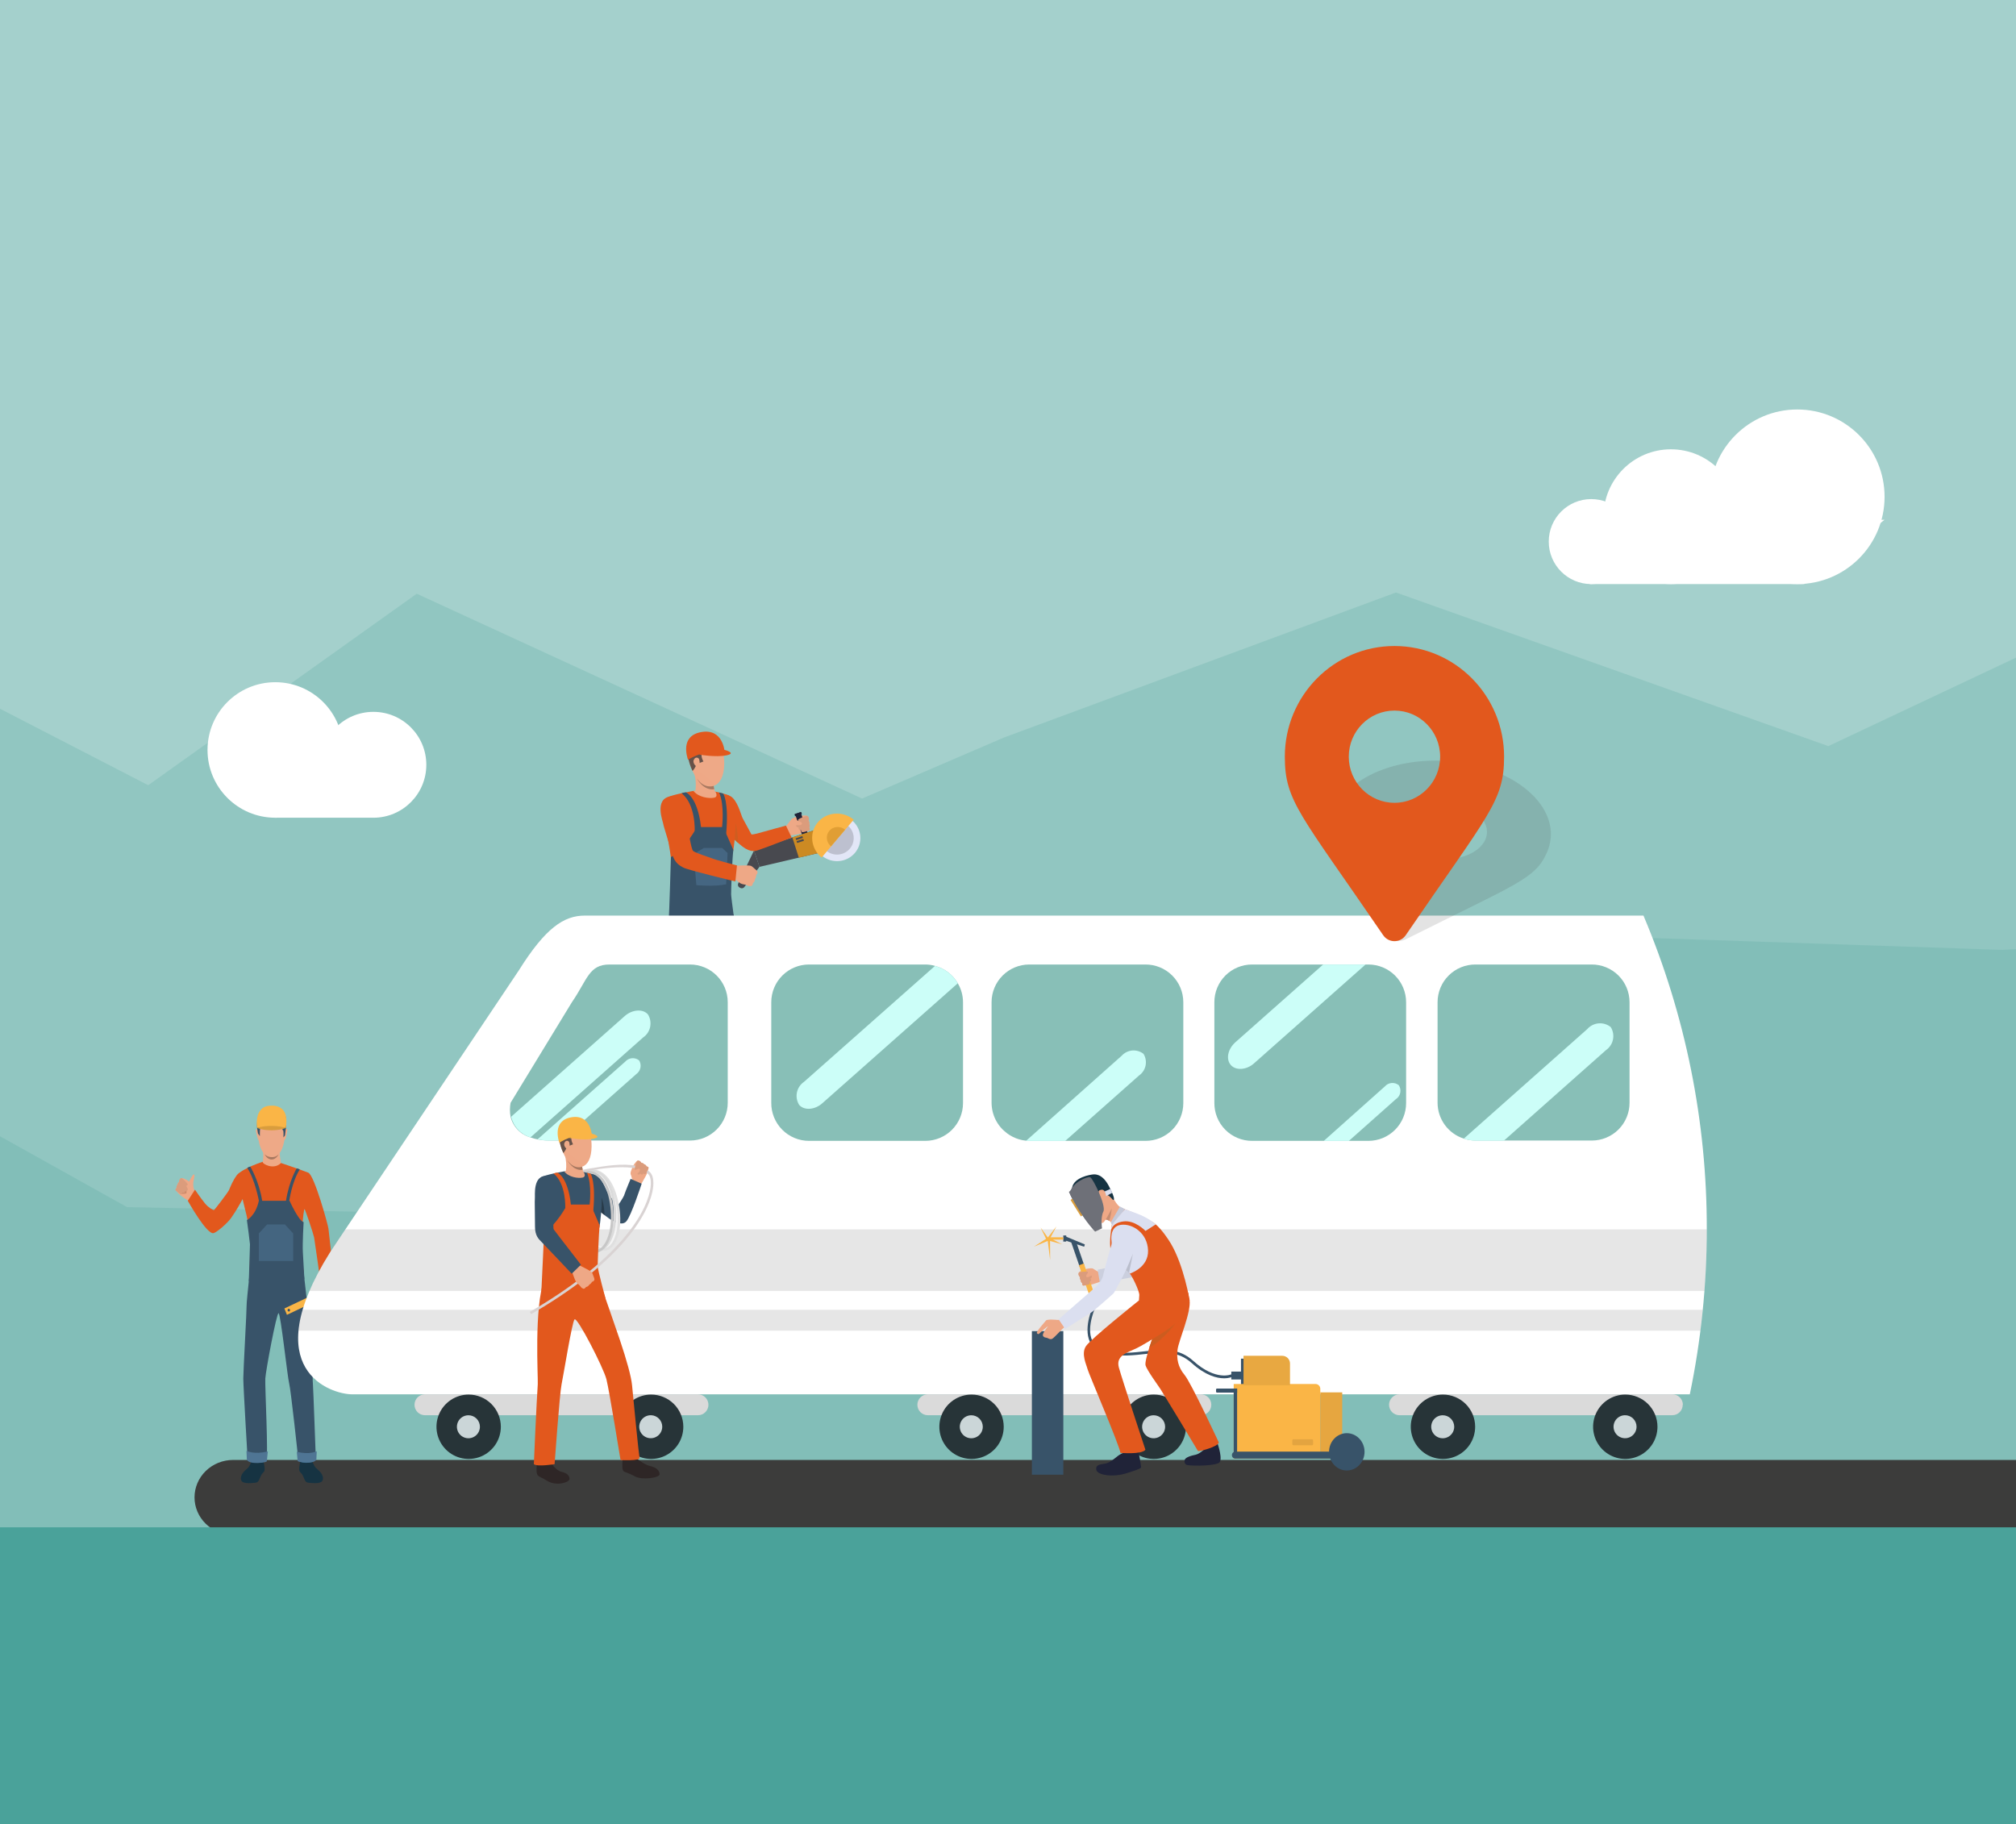 <svg width="768" height="695" viewBox="0 0 768 695" fill="none" xmlns="http://www.w3.org/2000/svg">
<g clip-path="url(#clip0)">
<rect opacity="0.5" x="-535.938" width="1825" height="668" fill="#4AA29A"/>
<path opacity="0.2" d="M-535.938 206.377L-535.834 617.27L1289.06 621V213.465L1180.88 267.845L983.388 149L696.511 284.24L531.792 225.714L382.48 280.961L328.408 304.219L158.761 226.187L56.457 299.137L-26.085 256.543L-228.321 299.137L-354.715 257.85L-447.06 335.646L-535.938 206.377Z" fill="#4AA29A"/>
<path opacity="0.2" d="M-535.938 352.605L-535.899 614.233L1289.06 615V354.76L1182.08 412.463L927.81 352.865L762.66 361.877L411.721 350L234.198 463.591L48.409 459.88L-132.179 359.125L-309.519 425.479L-394.245 387.875L-471.266 446.244L-535.938 352.605Z" fill="#4AA29A"/>
<path d="M88.808 556.19C84.908 556.19 81.167 557.693 78.41 560.367C75.652 563.042 74.103 566.669 74.103 570.452C74.103 574.234 75.652 577.861 78.41 580.536C81.167 583.211 84.908 584.713 88.808 584.713H1312.05C1315.36 575.345 1318.54 565.838 1321.49 556.19H88.808Z" fill="#3C3C3B"/>
<path d="M-538.976 581.86C-544.817 581.86 -550.419 587.82 -554.549 598.429C-558.68 609.038 -561 623.426 -561 638.43C-561 653.433 -558.68 667.822 -554.549 678.431C-550.419 689.04 -544.817 694.999 -538.976 694.999H1293.09C1298.05 657.841 1302.8 620.128 1307.23 581.86H-538.976Z" fill="#4AA29A"/>
<path d="M118.832 556.393C118.832 556.393 119.542 558.26 120.14 558.999C120.738 559.739 123.031 561.061 123.044 563.258C123.056 565.641 119.18 564.98 117.664 564.892C116.148 564.804 116.032 563.533 115.394 562.184C114.756 560.835 114.116 561.064 113.992 559.976C113.869 558.887 114.481 556.452 114.481 556.452L118.832 556.393Z" fill="#163342"/>
<path d="M118.897 555.697L118.779 556.922C118.779 556.922 116.734 557.759 114.481 556.922L114.495 555.38L118.897 555.697Z" fill="#2F6B8C"/>
<path d="M95.967 556.393C95.967 556.393 95.256 558.26 94.658 558.999C94.06 559.739 91.767 561.061 91.756 563.258C91.742 565.641 95.619 564.98 97.135 564.892C98.651 564.804 98.766 563.533 99.404 562.184C100.042 560.835 100.682 561.064 100.806 559.976C100.929 558.887 100.317 556.452 100.317 556.452L95.967 556.393Z" fill="#163342"/>
<path d="M95.899 555.697L96.016 556.922C96.016 556.922 98.061 557.759 100.315 556.922L100.301 555.38L95.899 555.697Z" fill="#2F6B8C"/>
<path d="M92.683 525.151C92.683 528.088 94.323 555.743 94.323 555.743C94.592 556.722 100.523 556.406 101.421 555.917C102.319 555.428 100.9 528.168 101.066 525.207C101.231 522.246 105.339 500.186 106.129 500.284C106.918 500.382 109.533 524.803 110.161 527.051C110.789 529.3 113.641 556.001 113.641 556.001C115.615 557.274 120.311 555.681 120.311 555.681C120.311 555.681 119.327 528.27 119.214 527.443C119.044 526.218 119.222 522.913 118.765 515.591C118.356 509.037 116.88 494.769 115.944 487.043C115.91 486.766 115.879 486.503 115.847 486.251C115.664 484.747 115.527 483.642 115.461 483.107L115.417 482.756C115.164 482.629 114.901 482.512 114.626 482.405C108.05 479.829 95.366 482.555 95.366 482.555C95.366 482.555 95.359 482.624 95.345 482.751C95.328 482.907 95.301 483.15 95.267 483.465C95.195 484.148 95.086 485.162 94.961 486.339V486.364C94.961 486.4 94.953 486.437 94.95 486.472C94.507 490.663 93.882 496.798 93.941 497.436C94.03 498.424 92.683 522.213 92.683 525.151Z" fill="#385369"/>
<path d="M102.025 552.919L101.658 556.71C101.658 556.71 101.339 557.244 97.96 557.351C94.581 557.458 94.04 556.149 94.04 556.149L93.894 552.729C93.894 552.729 96.859 554.281 102.025 552.919Z" fill="#4F7594"/>
<path d="M113.055 553.062L113.396 556.611C113.396 556.611 113.694 557.111 116.857 557.211C120.019 557.311 120.521 556.086 120.521 556.086L120.658 552.887C120.658 552.887 117.891 554.339 113.055 553.062Z" fill="#4F7594"/>
<path d="M131.556 487.465L132.525 489.889L109.308 500.909L108.339 498.487L131.556 487.465ZM110.215 499.615C110.334 499.559 110.428 499.454 110.476 499.324C110.524 499.193 110.522 499.047 110.471 498.918C110.433 498.823 110.369 498.742 110.288 498.686C110.208 498.63 110.114 498.601 110.018 498.603C109.922 498.604 109.829 498.637 109.75 498.696C109.671 498.755 109.61 498.838 109.575 498.935C109.54 499.031 109.531 499.137 109.551 499.239C109.571 499.34 109.618 499.433 109.686 499.506C109.755 499.579 109.842 499.628 109.936 499.647C110.03 499.667 110.127 499.655 110.215 499.615Z" fill="#FAB546"/>
<path d="M71.384 456.875C71.384 456.875 72.451 457.211 72.891 457.701C73.33 458.191 73.706 454.229 73.706 454.229L71.384 456.875Z" fill="#EEA886"/>
<path d="M74.234 454.596C74.234 454.596 73.695 452.143 73.602 451.771C73.509 451.4 72.763 450.697 71.841 449.97C70.92 449.244 69.378 448.713 69.194 448.789C69.011 448.865 68.793 448.847 68.507 449.298C68.331 449.6 68.228 449.946 68.209 450.303C68.209 450.303 67.618 450.68 67.648 451.364C67.486 451.493 67.362 451.671 67.293 451.876C67.224 452.081 67.212 452.303 67.258 452.516C67.258 452.516 66.738 452.904 66.892 453.453C66.892 453.453 67.639 454.159 67.846 454.507C68.053 454.856 69.7 456.208 71.46 457.241C71.459 457.241 73.362 458.464 74.234 454.596Z" fill="#EEA886"/>
<path d="M71.223 452.903C71.223 452.903 70.968 454.138 71.053 454.524C71.138 454.911 68.704 454.828 68.704 454.828C68.704 454.828 69.838 452.601 71.223 452.903Z" fill="#CF8C6C"/>
<path d="M69.44 448.978C69.44 448.978 71.734 450.882 71.499 451.32C71.264 451.758 70.931 451.768 70.931 451.768L71.55 453.018C71.55 453.018 71.531 454.098 70.458 453.757C70.458 453.757 70.537 454.768 69.536 454.307C69.536 454.307 69.315 454.999 68.817 454.874C68.319 454.749 66.889 453.46 66.889 453.46C66.889 453.46 66.7 453.039 67.256 452.522C67.256 452.522 67.071 451.794 67.646 451.37C67.646 451.37 67.582 450.762 68.207 450.31C68.207 450.31 68.161 448.942 69.192 448.795C69.192 448.797 69.344 448.896 69.44 448.978Z" fill="#DB9C7C"/>
<path d="M71.524 451.299C71.524 451.299 72.681 448.618 73.477 447.665C73.656 447.45 73.707 447.355 73.957 447.457C74.208 447.559 74.029 448.647 73.796 449.547C73.564 450.448 73.61 451.817 73.61 451.817C73.61 451.817 73.151 452.576 71.524 451.299Z" fill="#EEA886"/>
<path d="M74.027 456.123C74.027 456.123 73.758 454.942 73.816 454.122C73.874 453.302 70.199 455.857 70.199 455.857C70.199 455.857 71.494 457.217 72.486 458.229C73.277 459.036 74.027 456.123 74.027 456.123Z" fill="#EEA886"/>
<path d="M128.327 493.59C128.327 493.59 128.466 492.982 128.412 492.701C128.412 492.701 128.273 492.206 128.195 491.844C128.173 491.751 128.157 491.656 128.146 491.561C128.122 491.278 128.146 490.636 127.913 490.003C127.681 489.37 125.962 487.026 125.962 487.026L124.385 487.858L122.836 488.427C122.836 488.427 122.103 492.858 122.256 493.486C122.27 493.546 122.288 493.604 122.309 493.661C122.488 494.172 122.833 494.439 122.956 494.69C123.002 494.783 123.523 495.656 123.826 495.662C124.003 495.673 124.179 495.639 124.342 495.564C124.504 495.489 124.649 495.374 124.764 495.228C124.764 495.228 125.595 495.206 126.069 494.808C126.069 494.808 126.836 494.814 127.316 494.154C127.32 494.159 128.109 494.07 128.327 493.59Z" fill="#EEA886"/>
<path d="M71.541 457.457C71.541 457.457 78.785 470.481 81.375 469.784C82.574 469.464 86.548 466.123 88.048 464.002C88.543 463.303 89.028 462.569 89.49 461.844C91.33 458.945 92.773 456.166 92.773 456.166C92.773 456.166 98.215 449.206 93.85 446.109C93.85 446.109 91.755 445.957 90.299 447.658C88.844 449.359 87.645 452.422 87.263 453.33C86.881 454.238 81.843 460.781 81.566 460.971C81.289 461.161 79.386 460.036 78.132 458.51C76.287 456.262 74.28 453.226 74.28 453.226L71.541 457.457Z" fill="#E2581D"/>
<path d="M100.089 442.603C100.089 442.603 98.945 442.87 103.733 447.873C103.733 447.873 107.129 443.777 107.019 443.091C106.909 442.405 100.089 442.603 100.089 442.603Z" fill="#EEA987"/>
<path d="M95.036 485.678C95.036 485.678 95.386 475.676 95.271 472.92C95.101 468.878 94.431 465.234 93.885 462.843C93.884 462.837 93.883 462.832 93.881 462.826L93.875 462.802C93.732 462.18 93.599 461.644 93.485 461.209L90.199 447.789C92.505 444.96 100.17 442.577 100.17 442.577H105.596C105.596 442.577 115.112 445.775 117.446 446.755C119.781 447.735 125.055 467.001 125.131 468.105C125.216 469.307 127.398 488.052 127.398 488.052C124.564 488.269 122.115 488.527 122.115 488.527C122.115 488.527 119.958 473.032 119.664 471.429C119.445 470.232 116.222 460.491 115.983 460.621C115.745 460.752 114.102 470.698 115.751 485.458C115.75 485.459 109.156 488.161 95.036 485.678Z" fill="#E2581D"/>
<path d="M102.632 423.356C102.632 423.356 97.561 424.227 98.333 432.878C99.105 441.53 103.58 440.823 103.88 440.813C104.179 440.804 108.373 440.971 108.7 430.406C108.7 430.408 108.843 422.596 102.632 423.356Z" fill="#EEA987"/>
<path d="M100.265 438.277C100.265 438.277 100.404 441.836 100.088 442.606C99.772 443.377 104.273 445.852 107.018 443.095C107.018 443.095 106.355 439.226 106.54 437.855C106.725 436.484 100.265 438.277 100.265 438.277Z" fill="#EEA987"/>
<path d="M98.253 430.441C98.253 430.441 97.698 429.794 97.494 430.449C97.29 431.105 98.355 434.03 98.285 434.161C98.285 434.161 98.388 434.415 98.521 434.276C98.654 434.136 98.253 430.441 98.253 430.441Z" fill="#EEA987"/>
<path d="M108.642 430.33C108.642 430.33 109.185 429.671 109.401 430.321C109.617 430.971 108.777 433.872 108.675 434.05C108.675 434.05 108.498 434.346 108.362 434.209C108.227 434.072 108.642 430.33 108.642 430.33Z" fill="#EEA987"/>
<path d="M97.939 429.709C98.101 430.893 98.257 431.774 98.257 431.774L98.983 432.832C98.983 432.832 98.963 430.512 99.079 430.151C99.123 430.013 99.176 429.769 99.23 429.504C99.315 429.067 99.41 428.579 99.471 428.411C99.569 428.149 103.826 426.849 107.586 428.791C107.586 428.791 107.551 429.148 107.55 429.546C107.55 430.009 107.587 430.528 107.782 430.609C108.143 430.757 107.966 433.327 107.966 433.327L108.562 432.587C108.562 432.587 108.746 431.246 108.929 429.705C108.93 429.702 108.93 429.698 108.929 429.694C108.97 429.335 109.015 428.965 109.054 428.598C109.154 427.046 109.041 424.226 107.204 422.548C105.959 421.949 103.93 421.775 100.589 422.847C100.278 422.784 99.962 422.758 99.646 422.77C97.55 425.237 97.939 429.709 97.939 429.709Z" fill="#385369"/>
<path d="M106.172 439.693C106.172 439.693 105.351 440.907 103.475 440.839C101.598 440.77 100.794 439.693 100.794 439.693C100.794 439.693 101.662 441.727 103.475 441.727C105.287 441.727 106.172 439.693 106.172 439.693Z" fill="#A77860"/>
<path d="M97.936 429.702C97.936 429.702 98.378 429.599 99.227 429.495C100.755 429.311 103.6 429.126 107.547 429.538C107.993 429.584 108.453 429.639 108.927 429.702C108.927 429.698 108.927 429.694 108.927 429.691C108.989 429.33 109.031 428.965 109.053 428.599C109.153 427.047 109.328 424.203 107.491 422.525C106.71 421.804 105.332 421.216 103.804 421.203C101.219 421.182 100.149 421.879 99.271 422.913C97.173 425.377 97.936 429.702 97.936 429.702Z" fill="#FAB546"/>
<path d="M97.939 429.705C97.939 429.705 99.931 430.629 103.458 430.609C106.985 430.589 108.93 429.705 108.93 429.705C108.93 429.705 106.901 428.946 103.342 428.946C99.783 428.946 97.939 429.705 97.939 429.705Z" fill="#D99D3D"/>
<path d="M94.056 464.822C94.056 464.822 97.392 463.169 98.598 457.465H110.314C110.314 457.465 113.776 465.154 115.664 465.584C115.664 465.584 115.179 473.874 115.383 477.098C115.588 480.323 115.944 487.062 115.944 487.062C115.944 487.062 115.395 492.118 94.781 488.09C94.781 488.09 95.254 474.562 95.226 473.99C95.199 473.418 94.138 465.158 94.056 464.822Z" fill="#385369"/>
<path d="M98.62 457.458C98.62 457.458 97.188 449.521 94.219 444.965C94.219 444.965 94.552 444.564 95.333 444.433C95.333 444.433 98.646 449.745 99.874 457.458C101.102 465.17 98.62 457.458 98.62 457.458Z" fill="#385369"/>
<path d="M110.198 457.458C110.198 457.458 111.23 450.092 114.197 445.532C114.197 445.532 113.804 445.248 113.024 445.117C113.024 445.117 110.172 449.74 108.945 457.455C107.718 465.17 110.198 457.458 110.198 457.458Z" fill="#385369"/>
<path d="M101.757 466.471H105.146H108.534L111.694 469.915V480.405H105.146H98.598V469.915L101.757 466.471Z" fill="#446580"/>
<path d="M317.506 323.636L289.334 330.241L287.178 323.852L314.54 314.849L317.506 323.636Z" fill="#48494F"/>
<path d="M287.241 324.023L281.218 336.577C281.089 336.846 281.069 337.154 281.162 337.437C281.254 337.72 281.453 337.956 281.715 338.097L282.037 338.272C282.287 338.408 282.578 338.449 282.857 338.389C283.135 338.329 283.383 338.171 283.554 337.944L289.329 330.222L287.241 324.023Z" fill="#48494F"/>
<path d="M284.419 420.351C284.419 420.351 286.71 422.876 289.034 423.404C291.357 423.933 292.983 424.607 293.001 426.056C293.018 427.505 286.311 428.459 283.652 426.998C279.683 424.82 279.28 425.476 278.84 424.387C278.401 423.298 279.368 420.385 279.34 420.038C279.304 419.611 284.419 420.351 284.419 420.351Z" fill="#202338"/>
<path d="M261.062 421.019C261.062 421.019 262.747 423.479 264.999 424.046C267.221 424.605 268.659 425.668 268.768 427.08C268.878 428.491 263.532 430.331 259.776 427.863C257.308 426.238 256.387 426.331 255.891 425.299C255.395 424.266 256.152 421.374 256.102 421.039C256.04 420.615 261.062 421.019 261.062 421.019Z" fill="#202338"/>
<path d="M279.647 418.429C279.647 418.429 282.847 419.634 284.128 418.783L284.52 420.46C284.52 420.46 283.491 421.047 281.717 420.829C279.942 420.61 279.334 420.034 279.334 420.034L279.647 418.429Z" fill="#202338"/>
<path d="M256.394 419.038C256.394 419.038 260.071 420.386 261.047 419.323L261.212 421.204C261.212 421.204 260.848 421.791 259.41 421.716C257.972 421.64 256.103 421.012 256.103 421.012L256.394 419.038Z" fill="#202338"/>
<path d="M279.439 348.368C279.439 348.368 281.768 365.019 282.75 371.218C283.898 378.466 284.101 382.461 284.422 386.213C284.824 390.93 283.878 417.769 284.16 419.149C284.442 420.529 279.647 418.437 279.647 418.437C279.647 418.437 275.459 389.027 274.263 384.001C273.145 379.323 268.997 359.177 267.977 360.459C266.958 361.742 265.695 383.968 264.943 387.658C264.191 391.348 260.996 419.803 260.996 419.803C260.996 419.803 257.801 420.514 256.417 419.358C256.417 419.358 254.676 395.209 255.157 388.29C255.341 385.653 252.025 356.674 256.276 345.008C258.517 338.839 279.439 348.368 279.439 348.368Z" fill="#EEA886"/>
<path d="M279.439 348.369C279.439 348.369 281.768 365.019 282.75 371.219C283.899 378.467 284.101 382.461 284.422 386.213C284.825 390.931 285.853 417.643 285.861 419.051C285.868 420.617 278.398 419.615 278.398 419.615C278.398 419.615 275.461 389.027 274.259 384.002C273.146 379.323 268.997 359.178 267.978 360.46C266.958 361.742 265.695 383.969 264.943 387.659C264.192 391.349 262.553 420.84 262.553 420.84C262.553 420.84 256.527 420.821 255.143 419.665C255.143 419.665 254.676 395.208 255.157 388.289C255.341 385.652 252.025 356.674 256.276 345.008C258.517 338.839 279.439 348.369 279.439 348.369Z" fill="#385369"/>
<path d="M299.359 314.838C299.359 314.838 301.275 312.428 301.513 312.09C301.751 311.752 302.825 311.332 304.106 310.957C305.386 310.581 307.286 310.638 307.463 310.784C307.64 310.93 307.887 310.997 308.042 311.559C308.131 311.93 308.122 312.317 308.016 312.683C308.016 312.683 308.538 313.289 308.26 313.962C308.394 314.153 308.468 314.379 308.472 314.612C308.477 314.845 308.411 315.074 308.283 315.269C308.283 315.269 308.721 315.856 308.355 316.351C308.355 316.351 307.278 316.774 306.922 317.044C306.565 317.314 304.217 317.807 301.896 318.169C301.894 318.169 298.948 319.057 299.359 314.838Z" fill="#EEA886"/>
<path d="M301.587 319.083C301.587 319.083 291.716 322.925 290.002 323.457C288.683 323.867 287.005 325.073 283.933 323.25C282.505 322.401 280.616 320.671 278.859 318.887C278.453 318.475 278.054 318.06 277.672 317.654C275.677 315.534 274.074 313.609 273.894 313.304C273.528 312.685 266.32 307.554 271.329 304.098C272.454 303.323 276.783 301.456 279.248 304.098C281.412 306.414 282.38 310.779 282.935 311.746C283.49 312.713 286.238 317.827 286.238 317.827C286.391 318.196 290.019 317.119 290.511 316.973C291.948 316.545 299.409 314.535 299.409 314.535L301.587 319.083Z" fill="#E2581D"/>
<path d="M263.792 293.655C264.404 294.958 265.16 296.189 266.044 297.326C268.975 301.046 275.805 301.132 275.905 290.945C275.923 289.016 275.681 287.45 275.288 286.182C273.891 281.66 270.601 280.908 270.601 280.908C268.173 280.775 263.926 281.369 262.511 284.49C261.51 286.707 262.236 290.382 263.792 293.655Z" fill="#EEA987"/>
<path d="M263.793 293.655C263.793 293.655 264.143 293.747 265.403 291.233C265.656 290.728 265.851 291.089 265.96 290.865L267.97 290.092C267.97 290.092 265.983 286.81 268.582 285.899C271.232 284.971 275.286 286.177 275.286 286.177C273.891 281.66 270.602 280.908 270.602 280.908C268.174 280.775 263.927 281.369 262.512 284.49C261.511 286.707 262.237 290.382 263.793 293.655Z" fill="#665249"/>
<path d="M266.373 289.338C266.223 288.653 264.86 288.071 264.283 289.534C263.705 290.996 265.64 292.55 266.15 292.229C266.66 291.908 266.62 290.467 266.373 289.338Z" fill="#EEA987"/>
<path d="M262.085 289.458C262.085 289.458 268.545 285.047 276.074 286.619C276.074 286.619 275.626 277.321 267.051 278.914C258.994 280.412 261.807 288.408 262.085 289.458Z" fill="#E2581D"/>
<path d="M266.235 287.464C266.235 287.464 272.65 288.6 276.751 287.757C280.853 286.914 275.958 285.665 275.958 285.665C275.958 285.665 272.539 284.601 266.235 287.464Z" fill="#E2581D"/>
<path d="M271.245 301.314C271.245 301.314 276.992 302.48 277.737 303.132C278.546 303.826 280.163 310.845 280.248 312.738C280.333 314.631 279.839 322.428 279.029 325.377C278.22 328.326 277.548 340.673 278.06 344.757C278.06 344.757 267.698 347.655 255.254 346.056C255.254 346.056 256.407 332.961 255.909 328.927C255.272 323.758 253.201 312.483 253.201 312.483C253.201 312.483 253.356 304.67 254.464 303.744C255.572 302.818 264.154 301.315 264.154 301.315L271.245 301.314Z" fill="#E2581D"/>
<path d="M272.532 302.624C272.532 302.624 270.77 303.931 264.872 301.366C264.872 301.366 265.54 298.006 264.383 294.276C263.225 290.547 271.906 298.353 271.906 298.353C271.808 298.419 271.791 298.792 271.846 299.311L271.858 299.409C271.909 299.838 271.988 300.263 272.094 300.682C272.108 300.737 272.123 300.793 272.138 300.85C272.469 302.1 272.532 301.536 272.532 302.624Z" fill="#EEA886"/>
<path d="M272.095 300.682C267.87 301.217 265.564 296.722 265.498 296.589C268.39 300.752 271.86 299.41 271.86 299.41C271.911 299.839 271.989 300.263 272.095 300.682Z" fill="#A77860"/>
<path d="M272.506 301.589C272.506 301.589 273.856 303.573 271.973 303.911C270.09 304.248 266.247 303.836 264.151 301.319C264.151 301.319 269.729 300.469 272.506 301.589Z" fill="#EEA886"/>
<path d="M279.369 323.763L275.514 315.08H265.495C265.495 315.08 260.91 323.665 255.581 326.525C255.581 326.525 255.027 346.526 254.666 352.601C254.666 352.601 259.472 353.504 267.372 353.622C275.273 353.741 280.465 355.645 280.465 355.645C280.465 355.645 278.559 342.278 278.524 340.741C278.489 339.204 278.958 326.832 279.369 323.763Z" fill="#385369"/>
<path d="M264.645 316.555C264.645 316.555 265.109 306.41 259.626 302.206C260.167 301.991 260.742 301.872 261.324 301.854C261.324 301.854 265.787 303.616 267.044 315.085C268.301 326.555 264.645 316.555 264.645 316.555Z" fill="#385369"/>
<path d="M275.064 315.079C275.064 315.079 276.118 306.863 273.945 301.913C273.945 301.913 274.924 302.146 275.481 302.305C275.481 302.305 277.732 305.224 276.638 317.615C275.544 330.005 275.064 315.079 275.064 315.079Z" fill="#385369"/>
<path d="M254.466 303.745C254.466 303.745 252.253 305.186 252.445 307.89C252.637 310.593 254.255 318.424 254.255 318.424L254.466 303.745Z" fill="#E2581D"/>
<path d="M307.639 317.251L305.519 317.949L302.866 310.087L304.985 309.39L307.639 317.251Z" fill="#202338"/>
<path d="M305.484 310.105L302.898 310.955L302.636 310.178L305.221 309.328L305.484 310.105Z" fill="#202338"/>
<path d="M301.844 319.025L304.309 326.73L317.506 323.636L314.54 314.849L301.844 319.025Z" fill="#CC8A23"/>
<path d="M313.159 326.033C316.932 329.144 322.544 328.646 325.694 324.92C326.442 324.038 327.008 323.016 327.357 321.912C327.706 320.809 327.832 319.648 327.727 318.495C327.622 317.343 327.289 316.223 326.746 315.201C326.204 314.179 325.464 313.275 324.568 312.543C320.795 309.432 315.183 309.93 312.032 313.655C311.283 314.538 310.718 315.56 310.369 316.664C310.02 317.767 309.895 318.929 310 320.081C310.105 321.233 310.438 322.353 310.981 323.375C311.523 324.397 312.264 325.301 313.159 326.033Z" fill="#E2E6F7"/>
<path d="M314.789 324.112C316.087 325.179 317.753 325.695 319.428 325.546C321.103 325.397 322.652 324.597 323.742 323.317C324.277 322.687 324.68 321.956 324.929 321.168C325.179 320.38 325.269 319.55 325.194 318.727C325.119 317.904 324.881 317.104 324.493 316.374C324.106 315.644 323.577 314.999 322.937 314.475C321.639 313.408 319.972 312.893 318.298 313.042C316.623 313.19 315.074 313.991 313.983 315.27C313.449 315.9 313.045 316.631 312.796 317.419C312.547 318.207 312.457 319.037 312.532 319.86C312.607 320.683 312.845 321.483 313.233 322.213C313.62 322.943 314.149 323.588 314.789 324.112Z" fill="#BDC0CF"/>
<path d="M312.996 326.717L325.219 312.262C321.049 308.824 314.932 309.272 311.556 313.264C308.18 317.255 308.826 323.28 312.996 326.717Z" fill="#FAB546"/>
<path d="M316.563 322.429L321.939 316.072C320.106 314.561 317.415 314.757 315.931 316.512C314.446 318.267 314.73 320.919 316.563 322.429Z" fill="#E09E34"/>
<path d="M305.663 318.527L305.892 319.206L303.309 320.057L303.079 319.377L305.663 318.527Z" fill="#48494F"/>
<path d="M306.035 319.612L306.265 320.292L303.681 321.141L303.451 320.462L306.035 319.612Z" fill="#48494F"/>
<path d="M307.119 310.867C307.119 310.867 303.899 311.898 304.003 312.433C304.107 312.968 304.473 313.099 304.473 313.099L303.341 314.116C303.341 314.116 302.979 315.209 304.289 315.28C304.289 315.28 303.842 316.265 305.116 316.186C305.116 316.186 305.116 316.969 305.711 317.031C306.306 317.094 308.354 316.346 308.354 316.346C308.354 316.346 308.714 315.997 308.282 315.265C308.282 315.265 308.746 314.605 308.259 313.958C308.259 313.958 308.546 313.371 308.015 312.679C308.015 312.679 308.553 311.323 307.462 310.78C307.46 310.781 307.255 310.823 307.119 310.867Z" fill="#DB9C7C"/>
<path d="M301.609 312.062C301.609 312.062 303.903 312.429 305.067 313.171C305.33 313.339 305.556 313.549 305.495 313.857C305.435 314.164 304.914 314.464 303.913 314.356C302.911 314.247 301.563 314.56 301.563 314.56C301.563 314.56 300.569 314.148 301.609 312.062Z" fill="#EEA886"/>
<path d="M279.861 319.88C279.861 319.88 280.275 314.399 280.253 313.48C280.819 316 281.142 318.569 281.216 321.151L279.861 319.88Z" fill="#CF5D20"/>
<path d="M265.274 337.21C265.274 337.21 271.922 337.866 276.628 336.904L277.176 324.979L275.105 323.056H268.14L264.302 325.353L265.274 337.21Z" fill="#456682"/>
<path d="M286.218 337.557C286.218 337.557 285.504 337.64 285.174 337.527C285.174 337.527 284.587 337.275 284.165 337.12C284.056 337.079 283.945 337.044 283.831 337.015C283.499 336.941 282.747 336.878 281.999 336.482C281.251 336.086 278.476 333.554 278.476 333.554L279.434 331.683L280.079 329.804C280.079 329.804 285.271 329.553 286.011 329.843C286.082 329.871 286.151 329.904 286.218 329.941C286.82 330.246 287.138 330.724 287.435 330.92C287.544 330.993 288.578 331.786 288.589 332.172C288.606 332.708 288.394 333.087 288.093 333.298C288.093 333.298 288.079 334.348 287.618 334.89C287.618 334.89 287.638 335.86 286.869 336.371C286.866 336.368 286.774 337.353 286.218 337.557Z" fill="#EEA886"/>
<path d="M255.417 303.388C256.845 303.166 261.411 304.792 261.368 308.339C261.333 311.292 261.977 313.527 262.053 314.694C262.129 315.86 263.275 323.601 264.078 324.22C265.095 325.003 270.4 326.654 270.894 326.875C272.598 327.636 280.743 329.695 280.743 329.695L280.142 335.808C280.142 335.808 262.247 331.546 260.303 330.51C259.022 329.825 257.049 328.865 256.032 325.278C254.999 321.632 252.723 314.623 252.665 313.87C252.608 313.118 249.058 304.376 255.417 303.388Z" fill="#E2581D"/>
<path d="M626.083 348.814H222.766C214.827 348.814 207.808 353.474 197.632 369.719L125.784 477C97.461 522.12 126.213 531.193 134.152 531.193H643.738C648.037 510.524 650.205 489.468 650.206 468.357C650.281 427.293 642.076 386.636 626.083 348.814V348.814Z" fill="white"/>
<path opacity="0.1" d="M650.207 468.359H131.577L125.784 476.88C122.75 481.624 120.105 486.606 117.876 491.777H649.318C649.9 484.022 650.207 476.144 650.207 468.359Z" fill="black"/>
<path opacity="0.1" d="M113.708 506.95H647.786C648.123 504.283 648.399 501.647 648.674 498.98H115.271C114.499 501.582 113.976 504.25 113.708 506.95Z" fill="black"/>
<path d="M269.878 535.174C269.878 536.231 269.458 537.244 268.711 537.991C267.963 538.739 266.95 539.158 265.893 539.158H161.891C160.835 539.158 159.821 538.739 159.074 537.991C158.326 537.244 157.907 536.231 157.907 535.174C157.907 534.117 158.326 533.103 159.074 532.356C159.821 531.609 160.835 531.189 161.891 531.189H265.893C266.95 531.189 267.963 531.609 268.711 532.356C269.458 533.103 269.878 534.117 269.878 535.174Z" fill="#DADADA"/>
<path d="M190.795 543.55C190.795 545.975 190.076 548.345 188.728 550.362C187.381 552.378 185.466 553.949 183.226 554.877C180.986 555.805 178.52 556.048 176.142 555.575C173.764 555.102 171.579 553.934 169.864 552.219C168.15 550.505 166.982 548.32 166.509 545.942C166.036 543.563 166.279 541.098 167.207 538.858C168.135 536.617 169.706 534.703 171.722 533.355C173.739 532.008 176.109 531.289 178.534 531.289C181.786 531.289 184.904 532.581 187.204 534.88C189.503 537.179 190.795 540.298 190.795 543.55Z" fill="#273438"/>
<path d="M182.826 543.551C182.826 544.418 182.569 545.265 182.088 545.986C181.606 546.707 180.921 547.269 180.121 547.6C179.32 547.932 178.438 548.019 177.588 547.85C176.738 547.681 175.957 547.263 175.344 546.65C174.731 546.037 174.313 545.256 174.144 544.406C173.975 543.556 174.062 542.674 174.394 541.873C174.725 541.072 175.287 540.388 176.008 539.906C176.729 539.425 177.576 539.167 178.443 539.167C179.606 539.167 180.721 539.629 181.543 540.451C182.365 541.273 182.826 542.388 182.826 543.551Z" fill="#CBD6D8"/>
<path d="M260.314 543.55C260.314 545.975 259.595 548.345 258.248 550.362C256.9 552.378 254.985 553.949 252.745 554.877C250.505 555.805 248.04 556.048 245.661 555.575C243.283 555.102 241.098 553.934 239.383 552.219C237.669 550.505 236.501 548.32 236.028 545.942C235.555 543.563 235.798 541.098 236.726 538.858C237.654 536.617 239.225 534.703 241.241 533.355C243.258 532.008 245.628 531.289 248.053 531.289C251.305 531.289 254.423 532.581 256.723 534.88C259.022 537.179 260.314 540.298 260.314 543.55Z" fill="#273438"/>
<path d="M252.284 543.54C252.284 544.413 252.022 545.266 251.534 545.99C251.045 546.714 250.351 547.275 249.541 547.602C248.731 547.929 247.842 548.006 246.988 547.824C246.134 547.642 245.353 547.209 244.747 546.581C244.141 545.952 243.736 545.157 243.584 544.297C243.433 543.437 243.542 542.551 243.897 541.753C244.253 540.956 244.838 540.282 245.579 539.82C246.319 539.357 247.182 539.126 248.054 539.156C249.19 539.196 250.266 539.676 251.055 540.493C251.844 541.311 252.285 542.403 252.284 543.54Z" fill="#CBD6D8"/>
<path d="M461.45 535.174C461.45 536.231 461.031 537.244 460.283 537.991C459.536 538.739 458.523 539.158 457.466 539.158H353.464C352.407 539.158 351.394 538.739 350.646 537.991C349.899 537.244 349.479 536.231 349.479 535.174C349.479 534.117 349.899 533.103 350.646 532.356C351.394 531.609 352.407 531.189 353.464 531.189H457.466C458.523 531.189 459.536 531.609 460.283 532.356C461.031 533.103 461.45 534.117 461.45 535.174Z" fill="#DADADA"/>
<path d="M382.371 543.55C382.371 545.975 381.652 548.345 380.305 550.362C378.957 552.378 377.042 553.949 374.802 554.877C372.562 555.805 370.097 556.048 367.718 555.575C365.34 555.102 363.155 553.934 361.44 552.219C359.726 550.505 358.558 548.32 358.085 545.942C357.612 543.563 357.855 541.098 358.783 538.858C359.711 536.617 361.282 534.703 363.298 533.355C365.315 532.008 367.685 531.289 370.11 531.289C373.362 531.289 376.48 532.581 378.78 534.88C381.079 537.179 382.371 540.298 382.371 543.55Z" fill="#273438"/>
<path d="M374.399 543.551C374.399 544.418 374.142 545.265 373.66 545.986C373.179 546.707 372.494 547.269 371.693 547.6C370.892 547.932 370.011 548.019 369.161 547.85C368.31 547.681 367.529 547.263 366.916 546.65C366.303 546.037 365.886 545.256 365.717 544.406C365.548 543.556 365.634 542.674 365.966 541.873C366.298 541.072 366.86 540.388 367.581 539.906C368.301 539.425 369.149 539.167 370.016 539.167C370.591 539.167 371.161 539.281 371.693 539.501C372.225 539.721 372.708 540.044 373.115 540.451C373.522 540.858 373.845 541.342 374.065 541.873C374.286 542.405 374.399 542.975 374.399 543.551Z" fill="#CBD6D8"/>
<path d="M451.798 543.55C451.798 545.975 451.079 548.345 449.732 550.362C448.385 552.378 446.47 553.949 444.23 554.877C441.989 555.805 439.524 556.048 437.146 555.575C434.767 555.102 432.583 553.934 430.868 552.219C429.153 550.505 427.986 548.32 427.512 545.942C427.039 543.563 427.282 541.098 428.21 538.858C429.138 536.617 430.71 534.703 432.726 533.355C434.742 532.008 437.113 531.289 439.538 531.289C442.789 531.289 445.908 532.581 448.207 534.88C450.507 537.179 451.798 540.298 451.798 543.55Z" fill="#273438"/>
<path d="M443.858 543.551C443.858 544.418 443.601 545.265 443.119 545.986C442.637 546.707 441.953 547.269 441.152 547.6C440.351 547.932 439.47 548.019 438.619 547.85C437.769 547.681 436.988 547.263 436.375 546.65C435.762 546.037 435.345 545.256 435.176 544.406C435.006 543.556 435.093 542.674 435.425 541.873C435.757 541.072 436.319 540.388 437.039 539.906C437.76 539.425 438.608 539.167 439.475 539.167C440.637 539.167 441.752 539.629 442.574 540.451C443.396 541.273 443.858 542.388 443.858 543.551Z" fill="#CBD6D8"/>
<path d="M641.04 535.174C641.04 535.697 640.937 536.215 640.737 536.699C640.536 537.182 640.243 537.621 639.873 537.991C639.503 538.361 639.063 538.655 638.58 538.855C638.097 539.055 637.578 539.158 637.055 539.158H533.115C532.063 539.15 531.058 538.727 530.317 537.981C529.576 537.234 529.161 536.225 529.161 535.174C529.161 534.122 529.576 533.113 530.317 532.367C531.058 531.62 532.063 531.197 533.115 531.189H637.116C638.173 531.189 639.187 531.609 639.934 532.356C640.681 533.103 641.101 534.117 641.101 535.174H641.04Z" fill="#DADADA"/>
<path d="M561.961 543.55C561.961 545.975 561.242 548.345 559.894 550.362C558.547 552.378 556.632 553.949 554.392 554.877C552.152 555.805 549.686 556.048 547.308 555.575C544.93 555.102 542.745 553.934 541.03 552.219C539.316 550.505 538.148 548.32 537.675 545.942C537.202 543.563 537.445 541.098 538.372 538.858C539.3 536.617 540.872 534.703 542.888 533.355C544.904 532.008 547.275 531.289 549.7 531.289C552.952 531.289 556.07 532.581 558.37 534.88C560.669 537.179 561.961 540.298 561.961 543.55Z" fill="#273438"/>
<path d="M553.99 543.551C553.99 544.418 553.733 545.265 553.251 545.986C552.769 546.707 552.085 547.269 551.284 547.6C550.483 547.932 549.602 548.019 548.751 547.85C547.901 547.681 547.12 547.263 546.507 546.65C545.894 546.037 545.477 545.256 545.307 544.406C545.138 543.556 545.225 542.674 545.557 541.873C545.889 541.072 546.45 540.388 547.171 539.906C547.892 539.425 548.74 539.167 549.606 539.167C550.769 539.167 551.884 539.629 552.706 540.451C553.528 541.273 553.99 542.388 553.99 543.551Z" fill="#CBD6D8"/>
<path d="M631.416 543.55C631.416 545.975 630.697 548.345 629.349 550.362C628.002 552.378 626.087 553.949 623.847 554.877C621.607 555.805 619.141 556.048 616.763 555.575C614.385 555.102 612.2 553.934 610.485 552.219C608.771 550.505 607.603 548.32 607.13 545.942C606.657 543.563 606.9 541.098 607.828 538.858C608.756 536.617 610.327 534.703 612.343 533.355C614.36 532.008 616.73 531.289 619.155 531.289C622.407 531.289 625.525 532.581 627.825 534.88C630.124 537.179 631.416 540.298 631.416 543.55Z" fill="#273438"/>
<path d="M623.448 543.539C623.447 544.4 623.193 545.243 622.717 545.961C622.24 546.679 621.563 547.24 620.769 547.575C619.975 547.91 619.1 548.004 618.253 547.845C617.407 547.685 616.626 547.28 616.008 546.679C615.39 546.078 614.964 545.309 614.781 544.467C614.598 543.625 614.668 542.747 614.981 541.945C615.294 541.142 615.836 540.449 616.541 539.953C617.245 539.457 618.08 539.18 618.942 539.156C619.528 539.139 620.111 539.24 620.657 539.453C621.203 539.666 621.701 539.987 622.121 540.395C622.541 540.804 622.875 541.293 623.103 541.833C623.331 542.372 623.448 542.953 623.448 543.539Z" fill="#CBD6D8"/>
<path d="M262.889 367.444H232.237C224.299 367.444 223.839 373.145 217.862 381.82L194.505 420.134C194.178 421.897 194.178 423.705 194.505 425.468C194.959 427.329 195.9 429.036 197.23 430.415C198.56 431.793 200.232 432.794 202.076 433.315C202.972 433.649 203.895 433.905 204.835 434.081C206.227 434.365 207.644 434.509 209.065 434.51H262.889C266.697 434.502 270.345 432.984 273.035 430.289C275.724 427.594 277.234 423.942 277.234 420.134V381.82C277.234 378.012 275.724 374.36 273.035 371.665C270.345 368.97 266.697 367.452 262.889 367.444Z" fill="#88BFB7"/>
<path d="M364.869 374.586C363.929 372.966 362.679 371.548 361.19 370.412C359.702 369.276 358.004 368.445 356.194 367.965C354.988 367.62 353.74 367.445 352.485 367.444H308.194C304.381 367.444 300.724 368.958 298.028 371.654C295.332 374.35 293.818 378.007 293.818 381.82V420.134C293.802 422.033 294.161 423.915 294.877 425.673C295.592 427.432 296.648 429.031 297.985 430.379C299.321 431.727 300.911 432.797 302.664 433.527C304.416 434.257 306.295 434.633 308.194 434.633H352.485C356.298 434.633 359.955 433.118 362.651 430.422C365.347 427.726 366.861 424.07 366.861 420.257V381.82C366.86 379.273 366.171 376.774 364.869 374.586Z" fill="#88BFB7"/>
<path d="M436.286 367.444H392.116C388.304 367.444 384.647 368.959 381.951 371.655C379.255 374.351 377.74 378.007 377.74 381.82V420.135C377.748 421.25 377.882 422.36 378.139 423.445C378.649 425.594 379.645 427.597 381.051 429.3C381.537 429.903 382.081 430.458 382.675 430.955C385.27 433.289 388.627 434.596 392.116 434.633H436.408C440.221 434.633 443.877 433.119 446.573 430.423C449.269 427.727 450.784 424.07 450.784 420.257V381.82C450.784 379.922 450.408 378.042 449.678 376.29C448.948 374.538 447.878 372.948 446.53 371.611C445.182 370.275 443.583 369.218 441.825 368.503C440.066 367.788 438.184 367.428 436.286 367.444Z" fill="#88BFB7"/>
<path d="M521.315 367.444H476.993C475.104 367.44 473.233 367.809 471.487 368.53C469.741 369.251 468.154 370.31 466.819 371.645C465.483 372.981 464.424 374.568 463.703 376.313C462.982 378.059 462.613 379.931 462.617 381.82V420.134C462.597 422.034 462.954 423.918 463.668 425.678C464.381 427.438 465.437 429.039 466.775 430.388C468.112 431.737 469.704 432.807 471.458 433.535C473.212 434.264 475.093 434.637 476.993 434.633H521.315C525.123 434.625 528.771 433.106 531.461 430.411C534.15 427.716 535.66 424.064 535.66 420.257V381.82C535.66 378.012 534.15 374.36 531.461 371.665C528.771 368.97 525.123 367.452 521.315 367.444Z" fill="#88BFB7"/>
<path d="M246.829 386.45C244.868 384.213 240.699 384.58 237.848 387.216L194.721 425.439C195.152 427.281 196.058 428.977 197.349 430.359C198.64 431.741 200.27 432.761 202.078 433.317L244.99 395.247C246.371 394.3 247.333 392.857 247.676 391.218C248.019 389.579 247.715 387.871 246.829 386.45Z" fill="#CCFEF8"/>
<path d="M243.487 403.989C242.715 403.363 241.732 403.062 240.742 403.148C239.753 403.233 238.836 403.7 238.184 404.449L204.773 434.058C206.165 434.342 207.582 434.486 209.003 434.487H213.846L242.383 409.2C243.195 408.634 243.761 407.78 243.966 406.813C244.171 405.845 243.999 404.835 243.487 403.989Z" fill="#CCFEF8"/>
<path d="M356.193 367.98L306.292 412.149C304.905 413.091 303.938 414.535 303.595 416.176C303.252 417.817 303.559 419.528 304.453 420.946C306.414 423.184 310.583 422.816 313.403 420.18L364.867 374.601C363.927 372.982 362.677 371.563 361.189 370.427C359.701 369.291 358.003 368.46 356.193 367.98Z" fill="#CCFEF8"/>
<path d="M470.738 396.962C467.673 399.628 466.937 403.552 468.899 405.759C470.86 407.966 475.029 407.628 477.849 404.992L520.21 367.444H504.056L470.738 396.962Z" fill="#CCFEF8"/>
<path d="M532.872 413.43C532.101 412.804 531.117 412.503 530.128 412.589C529.139 412.674 528.221 413.141 527.569 413.89L504.304 434.641H513.868L531.768 418.733C532.192 418.459 532.557 418.105 532.843 417.689C533.128 417.274 533.328 416.806 533.43 416.312C533.533 415.819 533.537 415.31 533.441 414.815C533.345 414.32 533.152 413.849 532.872 413.43Z" fill="#CCFEF8"/>
<path d="M606.313 367.444H562.021C558.208 367.444 554.552 368.959 551.856 371.655C549.16 374.351 547.645 378.007 547.645 381.82V420.135C547.656 423.172 548.629 426.129 550.424 428.579C552.219 431.03 554.744 432.849 557.638 433.775C559.077 434.269 560.59 434.518 562.113 434.51H606.405C610.217 434.51 613.874 432.996 616.57 430.3C619.266 427.604 620.78 423.947 620.78 420.135V381.82C620.78 379.924 620.405 378.047 619.677 376.297C618.949 374.547 617.882 372.958 616.537 371.622C615.193 370.286 613.597 369.229 611.842 368.512C610.087 367.795 608.208 367.432 606.313 367.444Z" fill="#88BFB7"/>
<path d="M613.607 391.268C612.299 390.223 610.639 389.722 608.971 389.87C607.304 390.019 605.758 390.805 604.656 392.065L557.636 433.782C559.076 434.277 560.589 434.525 562.112 434.518H572.962L611.798 400.065C613.174 399.114 614.13 397.668 614.467 396.029C614.804 394.391 614.495 392.685 613.607 391.268Z" fill="#CCFEF8"/>
<path d="M435.614 401.473C434.398 400.53 432.872 400.08 431.338 400.21C429.805 400.341 428.377 401.043 427.338 402.178L390.862 434.638H405.82L433.897 409.749C435.191 408.853 436.09 407.494 436.41 405.954C436.729 404.413 436.445 402.809 435.614 401.473Z" fill="#CCFEF8"/>
<path d="M241.031 449.878C241.031 449.878 240.316 447.524 240.218 447.161C240.12 446.798 240.447 445.802 240.922 444.692C241.396 443.582 242.525 442.301 242.727 442.259C242.93 442.218 243.116 442.09 243.594 442.315C244.073 442.541 244.308 443.041 244.308 443.041C244.308 443.041 245.057 443.041 245.363 443.629C245.363 443.629 246.029 443.707 246.269 444.436C246.269 444.436 246.949 444.385 247.082 444.929C247.082 444.929 246.756 445.929 246.739 446.333C246.723 446.738 245.717 448.663 244.635 450.488C244.635 450.488 243.708 452.657 241.031 449.878Z" fill="#EEA886"/>
<path d="M244.449 450.943C244.449 450.943 240.374 463.418 238.584 465.316C237.729 466.219 236.5 466.549 233.616 465.159C232.664 464.7 231.465 463.858 230.235 462.88C229.83 462.559 229.423 462.223 229.018 461.881L228.727 461.632C228.33 461.292 227.939 460.949 227.56 460.613C225.601 458.855 224.006 457.242 223.82 456.979C223.44 456.447 216.589 452.409 220.718 448.794C221.645 447.984 225.315 445.888 227.737 448.074C229.864 449.996 231.111 453.896 231.693 454.731C232.275 455.565 235.175 459.275 235.175 459.275C235.343 459.597 237.557 455.965 237.702 455.52C238.335 453.594 240.237 449.11 240.237 449.11L244.449 450.943Z" fill="#385369"/>
<path d="M229.38 475.9C228.977 475.9 228.577 475.842 228.192 475.728C226.278 475.168 224.423 473.333 222.675 470.273C220.74 466.884 219.029 462.128 217.588 456.136C217.013 453.784 217.358 451.314 218.559 449.184C219.698 447.178 221.49 445.738 223.472 445.229C225.628 444.677 227.838 445.283 229.692 446.928C231.849 448.831 233.495 452.011 234.594 456.374C235.56 460.225 235.828 464.039 235.371 467.404C234.944 470.55 233.897 473.084 232.423 474.54C231.507 475.441 230.473 475.9 229.38 475.9ZM225.057 446.024C224.601 446.024 224.148 446.08 223.709 446.192C220.361 447.044 217.413 451.239 218.533 455.895C219.952 461.795 221.629 466.463 223.517 469.769C225.111 472.56 226.821 474.289 228.459 474.77C229.649 475.118 230.752 474.801 231.738 473.828C233.058 472.525 234.003 470.196 234.399 467.268C234.84 464.029 234.577 460.346 233.643 456.619C232.615 452.515 231.029 449.421 229.054 447.679C227.616 446.401 226.214 446.024 225.057 446.024Z" fill="#F3F3F3"/>
<path d="M230.026 476.558C229.611 476.557 229.198 476.495 228.803 476.374C226.895 475.796 225.056 473.944 223.335 470.869C221.429 467.466 219.76 462.691 218.371 456.686C217.817 454.329 218.184 451.863 219.404 449.742C220.562 447.747 222.365 446.323 224.352 445.837C226.512 445.308 228.718 445.929 230.56 447.591C232.699 449.516 234.314 452.709 235.369 457.083C236.301 460.946 236.536 464.758 236.05 468.119C235.595 471.26 234.527 473.786 233.037 475.228C232.132 476.104 231.107 476.558 230.026 476.558ZM225.881 446.637C225.443 446.637 225.007 446.691 224.583 446.795C221.229 447.616 218.244 451.784 219.323 456.451C220.691 462.364 222.326 467.046 224.183 470.369C225.751 473.175 227.445 474.92 229.081 475.414C230.268 475.774 231.374 475.467 232.368 474.502C233.698 473.215 234.663 470.892 235.089 467.967C235.558 464.733 235.328 461.049 234.427 457.313C233.427 453.198 231.872 450.091 229.914 448.324C228.465 447.021 227.047 446.637 225.881 446.637Z" fill="#E0E0E0"/>
<path d="M227.79 476.691C227.268 476.687 226.751 476.586 226.271 476.391C224.416 475.655 222.728 473.662 221.256 470.456C219.626 466.905 218.341 462.011 217.429 455.912C217.062 453.528 217.623 451.098 219.008 449.076C220.319 447.182 222.229 445.911 224.249 445.588C226.444 445.238 228.592 446.04 230.298 447.846C232.271 449.939 233.631 453.255 234.338 457.705C234.962 461.628 234.895 465.451 234.143 468.762C233.442 471.856 232.177 474.285 230.582 475.601C229.701 476.323 228.753 476.691 227.79 476.691ZM225.263 446.5C224.972 446.5 224.681 446.523 224.394 446.57C220.986 447.114 217.681 451.023 218.387 455.766C219.283 461.771 220.544 466.573 222.134 470.038C223.477 472.963 225.027 474.84 226.618 475.464C227.773 475.924 228.899 475.704 229.966 474.82C231.393 473.644 232.539 471.409 233.192 468.53C233.914 465.343 233.976 461.652 233.373 457.855C232.708 453.672 231.4 450.447 229.588 448.529C228.076 446.93 226.509 446.5 225.263 446.5Z" fill="#DBDBDB"/>
<path d="M226.759 477.279C226.237 477.275 225.72 477.174 225.24 476.979C223.384 476.243 221.696 474.249 220.225 471.043C218.595 467.493 217.309 462.599 216.398 456.5C216.029 454.116 216.59 451.686 217.975 449.664C219.286 447.77 221.196 446.499 223.215 446.176C225.411 445.826 227.559 446.628 229.264 448.434C231.243 450.531 232.604 453.841 233.31 458.289C233.933 462.211 233.866 466.035 233.116 469.345C232.414 472.44 231.149 474.868 229.553 476.184C228.674 476.911 227.726 477.279 226.759 477.279ZM217.362 456.351C218.258 462.356 219.518 467.158 221.108 470.622C222.451 473.548 224.002 475.426 225.593 476.048C226.746 476.508 227.873 476.288 228.941 475.404C230.368 474.228 231.513 471.993 232.166 469.113C232.888 465.927 232.951 462.236 232.347 458.439C231.683 454.256 230.373 451.031 228.563 449.113C226.669 447.107 224.693 446.938 223.368 447.149C219.96 447.701 216.655 451.611 217.362 456.351Z" fill="#C7C7C7"/>
<path d="M242.734 555.764C242.734 555.764 245.463 558.034 247.759 558.541C250.056 559.049 251.258 560.243 251.277 561.629C251.297 563.016 244.669 563.928 242.044 562.532C238.123 560.446 237.724 561.075 237.29 560.031C236.856 558.987 237.204 556.226 237.176 555.893C237.138 555.484 242.734 555.764 242.734 555.764Z" fill="#2E2626"/>
<path d="M210.102 557.586C210.102 557.586 211.801 560.204 213.957 560.73C216.083 561.25 216.867 562.074 216.97 563.381C217.073 564.687 211.958 566.397 208.363 564.102C206.001 562.595 205.121 562.681 204.645 561.722C204.17 560.764 204.53 558.067 204.482 557.756C204.427 557.372 210.102 557.586 210.102 557.586Z" fill="#2E2626"/>
<path d="M229.09 490.135C229.09 490.135 234.366 505.18 236.218 510.699C238.652 517.964 240.494 524.402 240.8 527.885C241.189 532.264 243.352 554.095 243.619 555.373C243.885 556.651 236.394 556.224 236.394 556.224C236.394 556.224 232.178 530.166 231.031 525.503C229.962 521.16 219.84 501.461 218.865 502.647C217.889 503.832 214.648 523.996 213.925 527.421C213.202 530.846 211.269 557.806 211.269 557.806C211.269 557.806 204.691 558.879 203.368 557.806C203.368 557.806 204.405 533.766 204.865 527.345C205.04 524.898 203.344 498.051 207.409 487.225C209.56 481.503 229.09 490.135 229.09 490.135Z" fill="#E2581D"/>
<path d="M221.22 446.256C221.22 446.256 226.338 447.326 227.001 447.925C227.723 448.563 229.163 455.007 229.237 456.748C229.311 458.488 228.872 465.651 228.151 468.355C227.43 471.06 226.832 482.403 227.287 486.151C227.287 486.151 218.054 488.812 206.975 487.346C206.975 487.346 208.001 475.319 207.558 471.614C206.991 466.865 205.145 456.511 205.145 456.511C205.145 456.511 205.283 449.338 206.269 448.485C207.255 447.631 214.897 446.254 214.897 446.254L221.22 446.256Z" fill="#385369"/>
<path d="M222.347 446.496C222.347 446.496 223.55 448.318 221.873 448.628C220.195 448.938 216.771 448.56 214.904 446.248C214.901 446.248 219.984 445.798 222.347 446.496Z" fill="#EEA886"/>
<path d="M228.458 466.868L225.024 458.896H216.099C216.099 458.896 212.012 466.776 207.266 469.404C207.266 469.404 206.572 486.012 206.25 491.592C206.25 491.592 210.733 494.182 217.772 494.29C224.81 494.399 230.637 494.559 230.637 494.559C230.637 494.559 227.737 483.872 227.705 482.46C227.674 481.047 228.092 469.684 228.458 466.868Z" fill="#E2581D"/>
<path d="M215.341 460.242C215.341 460.242 215.754 450.926 210.87 447.065C211.348 446.869 211.861 446.759 212.381 446.742C212.381 446.742 216.358 448.362 217.478 458.896C218.598 469.429 215.341 460.242 215.341 460.242Z" fill="#E2581D"/>
<path d="M224.623 458.896C224.623 458.896 225.561 451.35 223.625 446.804C223.625 446.804 224.5 447.018 224.994 447.162C224.994 447.162 227.001 449.844 226.025 461.224C225.049 472.604 224.623 458.896 224.623 458.896Z" fill="#E2581D"/>
<path d="M206.271 448.477C206.271 448.477 204.3 449.801 204.471 452.284C204.643 454.767 206.088 461.958 206.088 461.958L206.271 448.477Z" fill="#E2581D"/>
<path d="M202.327 500.659L201.841 499.796C217.155 490.931 229.054 481.636 237.195 472.171C245.268 462.791 247.287 455.966 247.772 452.733C248.139 450.297 247.876 448.319 247.072 447.44C241.952 441.85 222.462 446.462 222.067 446.405L221.806 445.734C222.112 445.725 228.113 444.408 233.402 443.919C240.606 443.253 245.446 444.209 247.786 446.763C248.807 447.879 249.154 450.109 248.738 452.883C248.236 456.222 246.165 463.254 237.929 472.825C229.712 482.375 217.732 491.739 202.327 500.659Z" fill="#D9D3D3"/>
<path d="M222.265 490.968C222.265 490.968 221.67 490.731 221.459 490.498C221.459 490.498 221.108 490.044 220.839 489.737C220.771 489.657 220.698 489.581 220.621 489.509C220.392 489.307 219.827 488.935 219.408 488.293C218.989 487.651 217.884 484.414 217.884 484.414L219.433 483.31L220.74 482.065C220.74 482.065 224.926 484.083 225.383 484.634C225.427 484.686 225.468 484.741 225.505 484.798C225.848 485.303 225.894 485.825 226.045 486.111C226.1 486.217 226.574 487.301 226.418 487.62C226.205 488.061 225.879 488.278 225.551 488.319C225.551 488.319 225.093 489.164 224.5 489.405C224.5 489.405 224.102 490.198 223.281 490.285C223.281 490.283 222.789 491.042 222.265 490.968Z" fill="#EEA886"/>
<path d="M208.531 448.068C209.811 448.231 213.504 450.574 212.59 453.695C211.826 456.294 211.823 458.425 211.596 459.477C211.37 460.529 210.43 467.646 210.966 468.393C211.646 469.339 215.085 473.784 215.392 474.164C216.005 474.919 221.299 481.819 221.299 481.819L217.794 485.248C217.794 485.248 207.576 474.404 206.17 473.004C205.243 472.084 203.793 470.739 203.812 467.319C203.833 463.842 203.625 457.086 203.763 456.406C203.901 455.727 202.84 447.351 208.531 448.068Z" fill="#385369"/>
<path d="M242.592 442.53C242.592 442.53 241.457 445.375 241.884 445.617C242.312 445.86 242.614 445.685 242.614 445.685L242.669 447.072C242.669 447.072 243.214 447.97 244.015 447.103C244.015 447.103 244.439 447.995 245.114 447.063C245.114 447.063 245.651 447.523 246.039 447.149C246.427 446.776 247.082 444.913 247.082 444.913C247.082 444.913 247.047 444.453 246.294 444.324C246.294 444.324 246.104 443.612 245.378 443.568C245.378 443.568 245.139 443.022 244.355 442.982C244.355 442.982 243.727 441.806 242.727 442.246C242.727 442.24 242.639 442.41 242.592 442.53Z" fill="#DB9C7C"/>
<path d="M240.246 447.062C240.246 447.062 241.814 445.682 242.994 445.314C243.261 445.231 243.534 445.2 243.711 445.421C243.888 445.642 243.798 446.182 243.148 446.814C242.499 447.446 241.944 448.562 241.944 448.562C241.944 448.562 241.091 449.017 240.246 447.062Z" fill="#EEA886"/>
<path d="M230.238 462.878C229.832 462.558 229.425 462.221 229.021 461.879C229.021 461.879 229.361 458.235 229.201 456.269C229.201 456.27 230.346 459.364 230.238 462.878Z" fill="#283B4A"/>
<path d="M214.58 439.212V439.217C215.12 440.404 215.792 441.534 216.585 442.587C219.194 445.995 225.279 446.081 225.368 436.723C225.384 434.952 225.168 433.513 224.819 432.348C223.573 428.196 220.646 427.505 220.646 427.505C218.484 427.384 214.7 427.928 213.439 430.795C212.547 432.831 213.194 436.205 214.58 439.212Z" fill="#EEA987"/>
<path d="M214.58 439.211V439.217C214.58 439.217 214.891 439.302 216.014 436.991C216.24 436.532 216.413 436.859 216.511 436.655L218.3 435.944C218.3 435.944 216.533 432.929 218.847 432.093C221.208 431.241 224.819 432.348 224.819 432.348C223.573 428.196 220.647 427.505 220.647 427.505C218.485 427.384 214.701 427.928 213.439 430.795C212.546 432.831 213.194 436.205 214.58 439.211Z" fill="#665249"/>
<path d="M216.88 435.255C216.747 434.629 215.533 434.091 215.018 435.439C214.503 436.786 216.225 438.207 216.682 437.912C217.138 437.616 217.099 436.292 216.88 435.255Z" fill="#EEA987"/>
<path d="M213.059 435.364C213.059 435.364 218.812 431.312 225.521 432.758C225.521 432.758 225.122 424.219 217.483 425.681C210.307 427.055 212.812 434.4 213.059 435.364Z" fill="#FAB546"/>
<path d="M216.757 433.525C216.757 433.525 222.472 434.569 226.126 433.791C229.781 433.013 225.419 431.87 225.419 431.87C225.419 431.87 222.373 430.896 216.757 433.525Z" fill="#FAB546"/>
<path d="M222.365 447.456C222.365 447.456 220.792 448.658 215.544 446.301C215.875 444.126 215.727 441.91 215.109 439.791C214.076 436.364 221.807 443.538 221.807 443.538C221.722 443.597 221.71 443.941 221.755 444.418C221.755 444.448 221.762 444.479 221.766 444.51C221.811 444.902 221.881 445.292 221.976 445.677C221.988 445.728 222.001 445.779 222.014 445.831C222.309 446.975 222.365 446.457 222.365 447.456Z" fill="#EEA886"/>
<path d="M221.975 445.674C218.211 446.166 216.157 442.037 216.098 441.916C218.674 445.743 221.763 444.507 221.763 444.507C221.809 444.899 221.88 445.289 221.975 445.674Z" fill="#A77860"/>
<path d="M466.311 525.087C468.277 525.087 469.419 524.55 469.527 524.497L469.112 523.561C469.055 523.587 463.24 526.251 454.613 518.487C448.951 513.392 443.016 514.047 436.143 514.806C431.798 515.286 427.305 515.783 422.304 514.908C419.234 514.369 417.145 512.979 416.095 510.772C413.597 505.522 417.609 497.256 417.649 497.174L416.777 496.698C416.601 497.055 412.498 505.51 415.215 511.232C416.413 513.752 418.744 515.332 422.144 515.927C427.277 516.827 432.043 516.301 436.248 515.837C442.895 515.102 448.635 514.468 453.977 519.274C459.286 524.055 463.589 525.087 466.311 525.087Z" fill="#385369"/>
<path d="M469.069 525.536H476.133V522.528H469.069V525.536Z" fill="#385369"/>
<path d="M472.755 527.72H477.897V517.606H472.755V527.72Z" fill="#385369"/>
<path d="M393.098 561.813H405.075V507.106H393.098V561.813Z" fill="#385369"/>
<path d="M404.873 502.315C404.873 502.315 403.629 502.892 403.05 502.862C402.471 502.831 398.909 502.454 398.446 503.102C397.982 503.75 394.565 507.37 395.028 507.919C395.492 508.468 395.843 508.193 396.071 507.919C396.298 507.645 398.938 505.312 399.257 505.27C399.257 505.27 396.913 508.038 397.316 508.86C397.718 509.682 398.446 509.531 398.88 509.683C399.314 509.835 400.038 510.415 400.816 510.049C401.593 509.683 404.58 506.269 405.305 505.781C406.029 505.293 407.94 504.532 407.968 504.348C407.997 504.165 404.873 502.315 404.873 502.315Z" fill="#EEA886"/>
<path d="M428.079 553.452C427.235 553.763 426.444 554.203 425.735 554.756C424.512 555.695 422.866 557.229 421.059 557.574C419.253 557.918 417.342 557.886 417.634 559.917C417.926 561.948 423.876 562.954 429.241 561.233C434.607 559.511 434.685 559.354 434.685 558.853C434.685 558.353 433.87 553.311 433.628 553.138C433.387 552.966 428.079 553.452 428.079 553.452Z" fill="#202338"/>
<path d="M459.332 551.575C459.332 551.575 457.265 553.826 455.484 554.204C453.703 554.582 451.367 555.19 451.246 556.42C451.126 557.65 451.87 557.968 451.939 558.044C452.384 558.404 460.877 558.728 464.166 557.425C466.183 556.626 463.86 549.987 463.86 549.987L459.332 551.575Z" fill="#202338"/>
<path d="M436.396 520.148C436.846 521.88 441.435 528.214 442.058 529.165C442.894 530.442 456.192 552.396 456.343 552.758C456.494 553.121 464.007 551.23 464.308 549.542C464.308 549.542 453.776 526.808 451.267 523.807C448.757 520.805 448.184 517.693 448.584 514.219C448.984 510.745 453.903 499.832 453.152 495.198C452.401 490.564 439.407 505.17 438.952 510.053C438.952 510.053 438.929 510.117 438.887 510.236C438.736 510.662 438.346 511.776 437.916 513.122C437.889 513.208 437.86 513.296 437.833 513.386C437.032 515.922 436.136 519.138 436.396 520.148Z" fill="#E2581D"/>
<path d="M433.668 495.603C433.668 495.603 415.731 509.891 413.723 512.811C411.715 515.731 413.967 520.076 414.268 521.497C414.569 522.919 426.661 551.053 426.812 553.5C426.812 553.5 434.924 554.214 436.351 552.317C436.351 552.317 427.524 525.61 426.247 521.031C424.97 516.451 429.362 515.338 432.892 513.68C436.423 512.023 451.757 502.604 452.659 499.008C453.482 495.724 452.617 492.446 452.617 492.446C452.617 492.446 448.485 490.158 433.668 495.603Z" fill="#E2581D"/>
<path d="M418.696 484.703C418.696 484.703 416.606 483.442 416.281 483.264C415.956 483.085 414.933 483.191 413.769 483.425C412.605 483.658 411.131 484.522 411.053 484.721C410.974 484.919 410.805 485.08 410.916 485.62C411.002 485.973 411.191 486.292 411.458 486.537C411.458 486.537 411.274 487.305 411.771 487.752C411.745 487.962 411.781 488.174 411.874 488.364C411.966 488.554 412.112 488.712 412.294 488.821C412.294 488.821 412.157 489.523 412.649 489.78C412.649 489.78 413.674 489.671 414.064 489.746C414.455 489.821 416.51 489.226 418.489 488.533C418.489 488.524 420.764 488.066 418.696 484.703Z" fill="#EEA886"/>
<path d="M411.365 482.777L413.073 482.127L410.181 473.736L408.037 473.122L411.365 482.777Z" fill="#385369"/>
<path d="M413.013 474.964L413.274 474.089L405.365 470.802L405.697 472.548L413.013 474.964Z" fill="#385369"/>
<path d="M416.285 497.286L418.141 496.579L412.885 481.332L411.03 482.039L416.285 497.286Z" fill="#FAB546"/>
<path d="M411.354 484.646C411.354 484.646 414.317 484.129 414.456 484.621C414.595 485.113 414.361 485.382 414.361 485.382L415.673 485.751C415.673 485.751 416.41 486.511 415.408 487.134C415.408 487.134 416.166 487.768 415.13 488.247C415.13 488.247 415.453 488.901 415.009 489.212C414.566 489.523 412.648 489.774 412.648 489.774C412.648 489.774 412.22 489.635 412.257 488.834C412.257 488.834 411.618 488.48 411.736 487.729C411.736 487.729 411.266 487.361 411.399 486.55C411.399 486.55 410.415 485.644 411.051 484.716C411.151 484.687 411.252 484.664 411.354 484.646Z" fill="#DB9C7C"/>
<path d="M416.185 483.261C416.185 483.261 414.529 484.552 413.918 485.674C413.781 485.928 413.691 486.201 413.863 486.432C414.035 486.662 414.571 486.692 415.316 486.172C416.061 485.651 417.252 485.336 417.252 485.336C417.252 485.336 417.863 484.566 416.185 483.261Z" fill="#EEA886"/>
<path d="M434.906 480.57C435.601 483.83 435.017 485.013 433.969 485.682C431.767 487.084 418.968 488.433 418.968 488.433L418.138 483.711C418.138 483.711 422.834 482.78 424.812 482.568C425.265 482.519 429.22 481.078 428.949 480.836C428.949 480.836 427.152 475.068 426.483 474.285C426.483 474.285 420.244 464.045 426.549 463.036C432.854 462.027 434.906 480.57 434.906 480.57Z" fill="#CBCFDE"/>
<path d="M423.561 466.62C423.561 466.62 422.36 473.318 423.185 476.413C424.011 479.507 428.711 483.657 429.859 484.524C431.007 485.391 434.165 491.962 434.021 493.467C433.878 494.972 433.842 496.409 433.842 496.409C433.842 496.409 450.008 500.606 453.183 495.343C453.183 495.343 451.018 482.227 446.086 473.834C445.008 472 442.716 468.6 440.294 466.45C437.873 464.3 427.58 460.32 427.58 460.32L423.561 466.62Z" fill="#E2581D"/>
<path d="M424.123 472.102C424.553 471.244 425.474 466.346 429.258 467.199C433.042 468.052 433.447 472.497 432.333 475.299C431.218 478.101 429.829 481.794 429.63 482.405C429.43 483.015 424.731 492.281 424.123 492.814C423.514 493.347 416.723 499.46 415.541 500.132C414.36 500.805 405.776 506.297 405.776 506.297L403.291 502.629C403.291 502.629 416.213 491.288 417.26 490.435C418.308 489.581 419.895 487.521 420.165 486.171C420.435 484.821 423.481 473.376 424.123 472.102Z" fill="#DBDFF0"/>
<path d="M410.406 456.879C410.406 456.879 411.11 460.436 412.036 460.266C412.801 460.125 413.608 463.514 413.776 464.036C413.945 464.557 415.25 463.888 415.681 463.939C416.112 463.99 419.277 466.494 420.239 465.802C421.201 465.111 424.026 460.11 424.162 457.957C424.297 455.804 420.887 449.64 418.346 448.016C415.805 446.392 409.198 450.644 410.406 456.879Z" fill="#EEA886"/>
<path d="M420.458 464.682C420.71 464.611 420.973 464.587 421.234 464.609C421.703 464.663 422.153 464.827 422.548 465.087C422.98 465.362 423.367 465.702 423.696 466.094C423.696 466.094 429.049 460.839 427.418 460.263C425.788 459.686 424.295 456.805 424.295 456.805C424.295 456.805 418.731 465.17 420.458 464.682Z" fill="#EEA886"/>
<path d="M423.563 466.625L423.146 465.685L426.668 459.65L428.535 460.658C428.535 460.658 425.199 465.564 423.563 466.625Z" fill="#C5C9D9"/>
<path d="M429.148 483.985C429.352 484.189 429.538 484.363 429.702 484.517C430.156 484.944 430.439 485.187 430.439 485.187C430.439 485.187 437.539 482.981 437.356 476.415C437.172 469.849 431.516 466.044 427.026 466.622C422.536 467.199 423.425 472.788 423.425 472.788C423.637 478.829 426.822 481.7 429.148 483.985Z" fill="#DBDFF0"/>
<path d="M423.232 468.852C423.232 468.852 423.436 465.953 427.919 465.33C432.402 464.708 436.386 468.952 436.386 468.952L440.295 466.45C440.295 466.45 437.761 464.023 432.877 462.224C428.597 460.648 428.534 460.652 428.534 460.652L423.562 466.62C423.562 466.62 423.232 468.193 423.232 468.852Z" fill="#DBDFF0"/>
<path d="M428.97 483.821C429.173 484.025 429.95 484.754 430.114 484.908C430.114 484.908 430.807 481.518 431.582 477.644C431.536 477.777 429.208 483.41 428.97 483.821Z" fill="#BABECC"/>
<path d="M437.834 513.389C442.992 510.72 447.801 504.165 447.875 504.061C445.669 506.291 438.994 510.174 438.89 510.238C438.739 510.663 438.349 511.777 437.919 513.123C437.894 513.212 437.866 513.299 437.834 513.389Z" fill="#CC5C1F"/>
<path d="M410.542 457.621C410.542 457.621 407.66 456.483 408.417 452.462C409.174 448.442 415.481 447.505 416.335 447.432C416.986 447.377 419.839 446.939 422.417 451.833C425.594 457.859 423.972 457.131 423.972 457.131C423.972 457.131 422.097 454.695 421.055 455.253C419.924 455.858 418.182 457.018 418.182 457.018C418.182 457.018 417.163 454 415.626 454.811C414.088 455.622 411.435 455.965 410.542 457.621Z" fill="#163342"/>
<path d="M502.974 555.693H469.979V527.257H501.13C501.619 527.257 502.088 527.451 502.434 527.797C502.78 528.143 502.974 528.612 502.974 529.101V555.694V555.693Z" fill="#FAB546"/>
<path d="M502.975 555.694H511.323V530.448H502.975V555.694Z" fill="#E6A640"/>
<path d="M491.431 527.72H473.722V516.512H488.483C489.265 516.512 490.015 516.823 490.568 517.376C491.121 517.929 491.431 518.679 491.431 519.461V527.72Z" fill="#E8A841"/>
<path d="M470.568 555.691H514.058C514.758 555.691 515.325 555.095 515.325 554.359C515.325 553.624 514.758 553.028 514.058 553.028H470.568C469.869 553.028 469.302 553.624 469.302 554.359C469.302 555.095 469.869 555.691 470.568 555.691Z" fill="#385369"/>
<path d="M506.303 553.103C506.303 557.029 509.33 560.213 513.063 560.213C516.797 560.213 519.825 557.029 519.825 553.103C519.825 549.177 516.798 545.994 513.063 545.994C509.329 545.994 506.303 549.182 506.303 553.103Z" fill="#385369"/>
<path d="M469.981 554.166H471.281V528.987H469.981V554.166Z" fill="#385369"/>
<path d="M492.721 550.599H499.822C500.047 550.599 500.229 550.416 500.229 550.191V548.728C500.229 548.503 500.047 548.32 499.822 548.32H492.721C492.496 548.32 492.313 548.503 492.313 548.728V550.191C492.313 550.416 492.496 550.599 492.721 550.599Z" fill="#E3A440"/>
<path d="M417.845 455.208L422.988 452.957C422.988 452.957 423.641 454.008 423.678 454.43L418.475 457.283L417.845 455.208Z" fill="#DBDFF0"/>
<path d="M418.691 455.047C418.553 454.633 417.928 453.426 419.665 453.244C421.402 453.062 421.561 456.722 421.397 456.925C421.233 457.128 419.858 458.535 418.691 455.047Z" fill="#EEA886"/>
<path d="M407.454 454.437C407.454 454.437 409.006 459.312 417.199 469.205L419.819 467.956C419.819 467.956 419.174 463.854 420.334 461.569C421.495 459.285 416.317 448.79 415.288 448.489C414.259 448.187 408.744 450.206 407.454 454.437Z" fill="#6E7078"/>
<path d="M411.774 463.426L413.197 462.44L409.259 456.145L407.836 457.129L411.774 463.426Z" fill="#D99D3D"/>
<path d="M409.474 452.283L407.197 454.06C407.197 454.06 411.285 462.919 417.199 469.207L409.474 452.283Z" fill="#6E7078"/>
<path d="M405.06 473H406.187V470.676H405.06V473Z" fill="#385369"/>
<path d="M421.235 464.599C421.704 464.653 422.154 464.816 422.549 465.076C423.067 463.538 423.387 461.94 423.501 460.32C423.076 461.511 421.235 464.599 421.235 464.599Z" fill="#C78D71"/>
<path d="M471.281 530.542H463.639C463.539 530.542 463.442 530.502 463.371 530.43C463.3 530.359 463.26 530.263 463.26 530.162V529.371C463.26 529.27 463.3 529.174 463.371 529.103C463.442 529.032 463.539 528.992 463.639 528.992H471.281V530.542Z" fill="#385369"/>
<path d="M399.375 472.254H405.06V471.365H399.375V472.254Z" fill="#FAB546"/>
<path d="M400.073 471.689L402.451 467.21L399.177 471.453L396.397 467.619L398.493 471.946L393.877 474.941L399.135 472.752L400.055 480.014L400.023 472.772L404.662 474.057L400.073 471.689Z" fill="#FAB546"/>
<g filter="url(#filter0_d)">
<path d="M713.932 182.26C713.932 200.629 699.041 215.52 680.672 215.52C662.303 215.52 647.412 200.629 647.412 182.26C647.412 163.891 662.303 149 680.672 149C699.041 149 713.932 163.891 713.932 182.26Z" fill="white"/>
<path d="M658.207 189.843C658.207 204.022 646.712 215.516 632.533 215.516C618.354 215.516 606.86 204.022 606.86 189.843C606.86 175.664 618.354 164.17 632.533 164.17C646.712 164.17 658.207 175.664 658.207 189.843Z" fill="white"/>
<path d="M618.381 199.327C618.381 208.269 611.132 215.517 602.19 215.517C593.249 215.517 586 208.269 586 199.327C586 190.385 593.249 183.136 602.19 183.136C611.132 183.136 618.381 190.385 618.381 199.327Z" fill="white"/>
<path d="M601.609 191.013H713.932L683.299 215.516H601.609V191.013Z" fill="white"/>
</g>
<g filter="url(#filter1_d)">
<path d="M126.68 278.713C126.68 292.97 115.123 304.526 100.867 304.526C86.611 304.526 75.054 292.97 75.054 278.713C75.054 264.457 86.611 252.9 100.867 252.9C115.123 252.9 126.68 264.457 126.68 278.713Z" fill="white"/>
<path d="M138.242 304.529C149.38 304.529 158.409 295.5 158.409 284.361C158.409 273.223 149.38 264.194 138.242 264.194C127.103 264.194 118.074 273.223 118.074 284.361L100.727 304.529H138.242Z" fill="white"/>
</g>
<g opacity="0.15" filter="url(#filter2_f)">
<path d="M527.249 356.125C508.851 322.141 504.437 318.128 508.865 307.967C514.93 294.048 537.86 286.512 560.079 291.136C582.299 295.759 595.395 310.79 589.329 324.709C584.901 334.87 578.013 336.532 535.519 357.845C532.733 359.238 528.459 358.348 527.249 356.125ZM544.521 326.838C553.779 328.765 563.333 325.625 565.86 319.826C568.388 314.026 562.931 307.763 553.673 305.837C544.415 303.91 534.861 307.05 532.334 312.85C529.806 318.649 535.263 324.912 544.521 326.838Z" fill="#404040"/>
</g>
<path d="M526.93 356.287C495.324 310.027 489.457 305.279 489.457 288.277C489.457 264.989 508.156 246.11 531.223 246.11C554.289 246.11 572.988 264.989 572.988 288.277C572.988 305.279 567.121 310.027 535.515 356.287C533.441 359.312 529.004 359.312 526.93 356.287ZM531.223 305.847C540.834 305.847 548.625 297.981 548.625 288.277C548.625 278.574 540.834 270.708 531.223 270.708C521.612 270.708 513.82 278.574 513.82 288.277C513.82 297.981 521.612 305.847 531.223 305.847Z" fill="#E2581D"/>
</g>
<defs>
<filter id="filter0_d" x="586" y="149" width="132.932" height="74.52" filterUnits="userSpaceOnUse" color-interpolation-filters="sRGB">
<feFlood flood-opacity="0" result="BackgroundImageFix"/>
<feColorMatrix in="SourceAlpha" type="matrix" values="0 0 0 0 0 0 0 0 0 0 0 0 0 0 0 0 0 0 127 0"/>
<feOffset dx="4" dy="7"/>
<feGaussianBlur stdDeviation="0.5"/>
<feColorMatrix type="matrix" values="0 0 0 0 0 0 0 0 0 0 0 0 0 0 0 0 0 0 0.15 0"/>
<feBlend mode="normal" in2="BackgroundImageFix" result="effect1_dropShadow"/>
<feBlend mode="normal" in="SourceGraphic" in2="effect1_dropShadow" result="shape"/>
</filter>
<filter id="filter1_d" x="75.054" y="252.9" width="88.356" height="59.629" filterUnits="userSpaceOnUse" color-interpolation-filters="sRGB">
<feFlood flood-opacity="0" result="BackgroundImageFix"/>
<feColorMatrix in="SourceAlpha" type="matrix" values="0 0 0 0 0 0 0 0 0 0 0 0 0 0 0 0 0 0 127 0"/>
<feOffset dx="4" dy="7"/>
<feGaussianBlur stdDeviation="0.5"/>
<feColorMatrix type="matrix" values="0 0 0 0 0 0 0 0 0 0 0 0 0 0 0 0 0 0 0.15 0"/>
<feBlend mode="normal" in2="BackgroundImageFix" result="effect1_dropShadow"/>
<feBlend mode="normal" in="SourceGraphic" in2="effect1_dropShadow" result="shape"/>
</filter>
<filter id="filter2_f" x="506.275" y="288.774" width="85.537" height="70.738" filterUnits="userSpaceOnUse" color-interpolation-filters="sRGB">
<feFlood flood-opacity="0" result="BackgroundImageFix"/>
<feBlend mode="normal" in="SourceGraphic" in2="BackgroundImageFix" result="shape"/>
<feGaussianBlur stdDeviation="0.5" result="effect1_foregroundBlur"/>
</filter>
<clipPath id="clip0">
<rect width="768" height="695" fill="white"/>
</clipPath>
</defs>
</svg>
